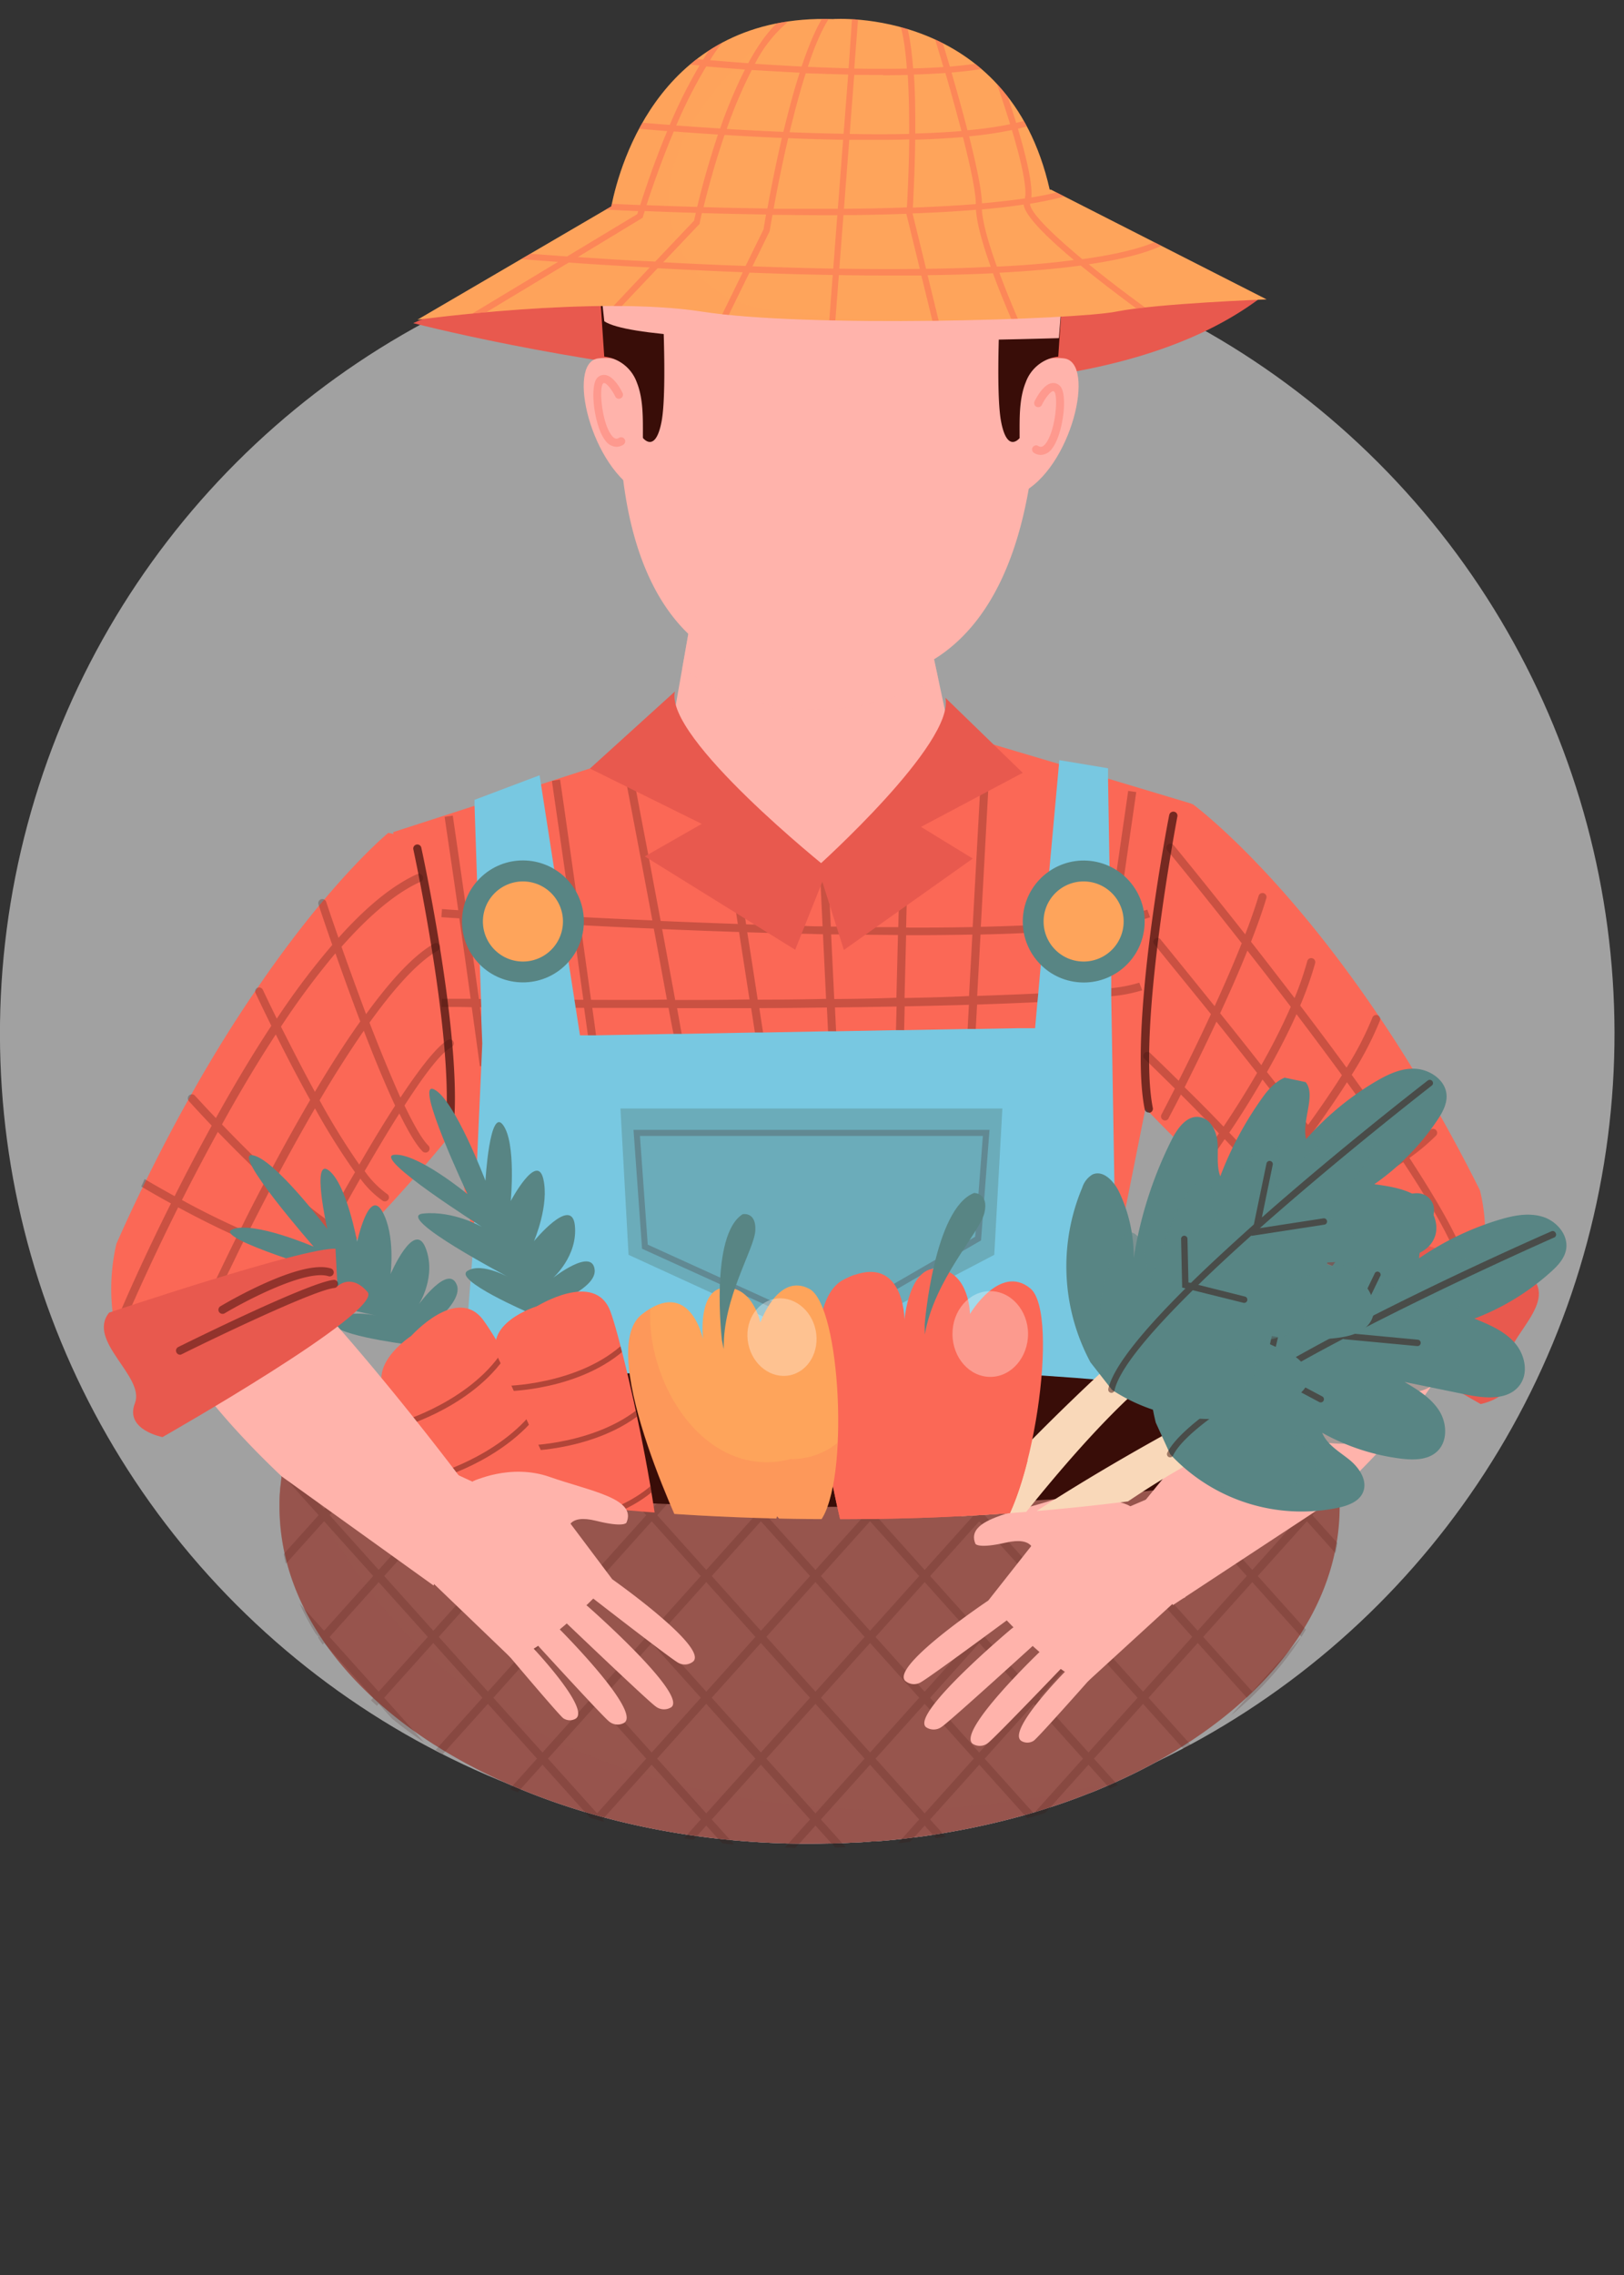 <svg xmlns="http://www.w3.org/2000/svg" xmlns:xlink="http://www.w3.org/1999/xlink" viewBox="0 0 330.69 462.99"><rect x="0" y="0" width="330.69" height="462.99" fill="#333333" stroke="none"/><defs><style>.cls-1{fill:none;}.cls-2{isolation:isolate;}.cls-3,.cls-31{fill:#fff;}.cls-3{opacity:0.54;}.cls-4{fill:#e8594e;}.cls-14,.cls-30,.cls-32,.cls-5{fill:#fb6856;}.cls-10,.cls-6,.cls-7{fill:#ffb3ab;}.cls-10,.cls-13,.cls-20,.cls-28,.cls-30,.cls-32,.cls-7{mix-blend-mode:multiply;}.cls-7{opacity:0.51;}.cls-15,.cls-29,.cls-8{fill:#390d08;}.cls-9{opacity:0.34;}.cls-11{clip-path:url(#clip-path);}.cls-12,.cls-13{fill:#fea45b;}.cls-13,.cls-24{opacity:0.17;}.cls-14,.cls-25{opacity:0.49;}.cls-15{opacity:0.25;}.cls-16{fill:#78c8e1;}.cls-17,.cls-21{fill:#588584;}.cls-17,.cls-20{opacity:0.42;}.cls-18{opacity:0.69;}.cls-19,.cls-20{fill:#97554d;}.cls-22{opacity:0.22;}.cls-23{clip-path:url(#clip-path-2);}.cls-26{clip-path:url(#clip-path-3);}.cls-27{fill:#f9d8b9;}.cls-28{opacity:0.53;}.cls-29{opacity:0.47;}.cls-31{opacity:0.33;}.cls-32{opacity:0.19;}.cls-33{clip-path:url(#clip-path-4);}.cls-34{opacity:0.38;}.cls-35{clip-path:url(#clip-path-5);}</style><clipPath id="clip-path"><path class="cls-1" d="M214,38.59h-.25C205.32,1.21,169.6,3.88,169.6,3.88,135,2.79,126.32,32.85,124.48,42L85,65.07s36.4-5,57.92-1.66,76.11,1.66,84.39,0,30.61-2.48,30.61-2.48Z"/></clipPath><clipPath id="clip-path-2"><path class="cls-1" d="M59.39,292.59a45.28,45.28,0,0,0-2.55,14.83c0,37.93,48.34,68.67,108,68.67s108-30.74,108-68.67a45,45,0,0,0-2.55-14.83Z"/></clipPath><clipPath id="clip-path-3"><path class="cls-1" d="M330.69,259.17c-.08-11.46-12.89-21.91-34.25-30.08,1.07-5,2.12-13.9-2.51-18.46s-15.36,5.06-21.21,11.18c-27.15-6.69-61.83-10.57-99.58-10.3-86.82.64-157,23-156.84,50S87,309.78,173.86,309.14a459.34,459.34,0,0,0,72.39-6c10,6.89,23,8.17,27.49,6.2,5.54-2.43,5.94-10.9,5.94-10.9a141.12,141.12,0,0,0,14.93,4.86c4.3,1,3.78-7.59,2.89-13.78C318.37,281.06,330.78,270.52,330.69,259.17Z"/></clipPath><clipPath id="clip-path-4"><path class="cls-1" d="M83.7,271.9s-10,6.5-4.24,12.61,36.16,44.51,44,43.08-19.74-51.87-25.09-59S83.7,271.9,83.7,271.9Z"/></clipPath><clipPath id="clip-path-5"><path class="cls-1" d="M109.25,265.88s-11.44,3.49-7.55,11,22.5,52.74,30.44,53.52-4.7-55.29-7.88-63.61S109.25,265.88,109.25,265.88Z"/></clipPath></defs><g class="cls-2"><g id="Layer_1" data-name="Layer 1"><circle class="cls-3" cx="164.38" cy="210.35" r="164.38" transform="translate(-100.6 177.84) rotate(-45)"/><path class="cls-4" d="M84.14,65.76s122.45,31.92,172.1-4.83L99,59.28Z"/><path class="cls-5" d="M301.55,256.86A10.9,10.9,0,0,1,298,262.3a10.1,10.1,0,0,1-1.61,1h0a12.77,12.77,0,0,1-5.27,1.27,21.17,21.17,0,0,1-4.24-.23c-.82-.12-1.7-.28-2.61-.48a43.94,43.94,0,0,1-12.56-5.46c-.66-.38-1.33-.79-2-1.22-.38-.23-.77-.49-1.16-.75-.91-.59-1.82-1.21-2.74-1.86l-.09-.06a195.14,195.14,0,0,1-20.94-17.48l-.29-.27c-3.74-3.55-7.29-7.1-10.49-10.41q-.39-.39-.75-.78l-.07.33-5.73,28.69L224,271.91,225.7,281l2.05,10.8,2.29,12,.49,2.57L235,329.84l5,26.07a110.33,110.33,0,0,1-11.53,6.16c-1.07.49-2.15,1-3.25,1.46a.42.42,0,0,0-.14.06c-1.16.49-2.31,1-3.5,1.42q-3.44,1.37-7.05,2.56l-.54.17c-3.59,1.19-7.3,2.22-11.13,3.13-1.31.32-2.64.61-4,.9s-2.68.55-4,.79-2.72.49-4.1.71h0c-1.09.17-2.19.35-3.32.49l-1.63.2c-1,.13-2,.25-3,.36l-1.48.15c-1,.1-2.06.18-3.1.27-.24,0-.48,0-.72,0-1.16.11-2.32.18-3.51.24h-.34c-1.33.07-2.67.13-4,.16-1.57,0-3.16.07-4.74.07-29.11,0-55.54-7.33-75-19.24.67-4.59,1.4-9.64,2.15-14.92.64-4.39,1.27-8.92,1.89-13.45,1.17-8.39,2.31-16.82,3.28-24.38,0-.34.09-.68.13-1s.1-.84.16-1.25v0c.42-3.29.79-6.39,1.11-9.22.46-4,.81-7.42,1-10.12.17-2,.26-3.68.26-4.77,0-3.51-1.39-12.69-3.44-24.29-1.19-6.83-2.62-14.49-4.12-22.35a334.49,334.49,0,0,1-23.86,26.29c-.52.49-1,1-1.54,1.48l-1.59,1.49c-1,.92-2,1.82-3,2.7l-.35.3L60.23,264l-1.17,1-.79.67c-6.73,5.51-13.3,9.68-18.9,11.07-.78.2-1.53.34-2.25.46-9.84,1.58-13.29-4.09-14.21-10.32a40.62,40.62,0,0,1,.79-13.76q2.65-6,5.35-11.5c.25-.5.49-1,.73-1.49q4.3-8.74,8.54-16.29c.22-.39.43-.78.65-1.15,4.49-8,8.86-14.94,13-21l.58-.84c4.56-6.66,8.78-12.15,12.44-16.58L66.07,183c7.9-9.35,13-13.51,13-13.51.36.06.7.15,1.06.22l-.09-.36,16.6-5.37,13.48-4.36,10.17-3.29,6.28-2,.14,0,8.12-2.62,1.48-.48,5.57-.16,48.44-1.33,3.2-.1,2.36-.05,6.29,1.89,13.48,4,10.06,3,16.94,5.08,0,.08a1.52,1.52,0,0,0,.21,0s30.2,22,58.46,78.52C301.32,242.06,303.59,250.33,301.55,256.86Z"/><path class="cls-6" d="M193.21,148.25l2.26-2.63-2.85-.15-3.4-15.87-48-6.62-4.52,25.64a5.57,5.57,0,0,0-2.73,2.23L165.92,180,186,156.65a36.61,36.61,0,0,0,8.18-3.88Z"/><path class="cls-7" d="M191.06,138.18l-1.84-8.58-48-6.62-2.29,13C154.34,146.91,174.45,146.68,191.06,138.18Z"/><path class="cls-6" d="M209.49,77s.65-4.93,7.21-4.06,1.48,22.49-8.91,27.5C207.79,100.4,204.7,88,209.49,77Z"/><path class="cls-6" d="M210.73,60.1a41.37,41.37,0,1,0-82.74,0s-.23,1.24-.53,3.4c-2.12,15.15-7.76,75.82,38.59,74.38C166.05,137.88,217.35,152.77,210.73,60.1Z"/><path class="cls-8" d="M207.62,89c0-3.76-.14-7.81,1.26-11.23a8,8,0,0,1,6.61-5.2l1-14.9H203.85s-1.27,21.51,0,28.13c1.2,6.27,3.53,3.63,3.78,3.34C207.63,89,207.62,89,207.62,89Z"/><path class="cls-6" d="M129,77s-.65-4.93-7.21-4.06-1.48,22.49,8.91,27.5C130.74,100.4,133.83,88,129,77Z"/><path class="cls-8" d="M130.91,89c0-3.76.13-7.81-1.26-11.23a8,8,0,0,0-6.61-5.2l-1-14.9h12.67s1.27,21.51,0,28.13c-1.2,6.27-3.54,3.63-3.78,3.34C130.9,89,130.91,89,130.91,89Z"/><g class="cls-9"><path class="cls-5" d="M125.52,90.93a2.94,2.94,0,0,1-2.28-1.31C121,86.76,120,78.55,121.62,76.89a1.85,1.85,0,0,1,1.69-.57c1.77.29,3.22,3.13,3.49,3.7a.83.83,0,0,1-1.49.72c-.61-1.27-1.67-2.69-2.27-2.79-.05,0-.12,0-.25.11-.83.89-.27,8,1.79,10.59.67.83,1.11.66,1.48.44a.83.83,0,0,1,1.13.29.82.82,0,0,1-.28,1.13A2.67,2.67,0,0,1,125.52,90.93Z"/></g><g class="cls-9"><path class="cls-5" d="M211.94,92.58a2.93,2.93,0,0,0,2.29-1.3c2.24-2.86,3.28-11.07,1.62-12.73a1.9,1.9,0,0,0-1.7-.58c-1.76.3-3.21,3.14-3.48,3.7a.83.83,0,0,0,.38,1.11.84.84,0,0,0,1.11-.39c.61-1.26,1.67-2.69,2.27-2.79,0,0,.11,0,.25.12.83.88.27,8-1.79,10.59-.67.82-1.11.66-1.48.44a.82.82,0,0,0-1.13.28.83.83,0,0,0,.28,1.14A2.74,2.74,0,0,0,211.94,92.58Z"/></g><path class="cls-10" d="M123.91,58.09l92.61-.47-.9,11.19s-83.44,2.67-92.57-3.43l-.85-7.76Z"/><g class="cls-11"><path class="cls-12" d="M214,38.59h-.25C205.32,1.21,169.6,3.88,169.6,3.88,135,2.79,126.32,32.85,124.48,42L85,65.07s36.4-5,57.92-1.66,76.11,1.66,84.39,0,30.61-2.48,30.61-2.48Z"/><path class="cls-13" d="M156.27,63c-15-2.3-23.46-15.9-18.69-30.53C141.27,21.07,150.43,13,158.74,4.67,133.11,9.4,126.11,33.9,124.48,42L85,65.07s36.4-5,57.92-1.66c11.35,1.75,31.91,2.11,50,1.82A237.57,237.57,0,0,1,156.27,63Z"/><path class="cls-14" d="M238.36,49.05,237.71,48c-3.57,2.16-9.66,3.69-17.32,4.74-6.31-5.24-10.71-9.63-10.64-11.28,6-1,10.58-2.25,12.94-4l-.75-1c-2.16,1.62-6.39,2.83-11.94,3.73.3-2.83-1.1-8.55-2.73-14a22.21,22.21,0,0,0,5.42-1.94l-.6-1.08A21.76,21.76,0,0,1,206.92,25c-1.68-5.45-3.48-10.37-3.88-11.45l-1.16.44c.94,2.54,2.44,6.85,3.81,11.29A77.66,77.66,0,0,1,197,26.51c-1.06-4.11-2.24-8.3-3.24-11.75,7.05-.59,12.79-1.75,15.65-3.79l-.72-1c-2.73,1.94-8.34,3-15.28,3.58-1.07-3.64-1.87-6.23-2-6.57l-1.19.36c0,.09.81,2.63,1.88,6.3-2,.14-4,.23-6.16.29-.44-5.76-1.32-10.53-3-12.17l-.88.88c1.41,1.4,2.2,5.8,2.6,11.32-3.47.07-7.08.05-10.71,0l.9-11.7-1.24-.09L172.8,13.9c-2.79-.07-5.58-.18-8.3-.3,2-6.12,4.38-11.06,6.84-12.54L170.7,0c-2.75,1.65-5.28,7-7.47,13.54-3.32-.17-6.53-.36-9.5-.56a27.33,27.33,0,0,1,6.56-8.39l-.76-1c-2.65,2-5.05,5.36-7.17,9.27-2.89-.21-5.52-.42-7.77-.61a29,29,0,0,1,6.93-7.92l-.72-1a31.45,31.45,0,0,0-7.62,8.81c-4.12-.36-6.72-.64-6.85-.65l-.13,1.23c.45,0,2.74.3,6.24.61a100.33,100.33,0,0,0-6.06,12.09c-5-.38-8.18-.68-8.33-.69L127.93,26c.55.05,3.47.33,7.93.68-2.63,6.29-4.55,12.07-5.49,15.05-5.41-.22-8.79-.41-9-.42l-.07,1.24c.63,0,3.8.21,8.65.42-.07.25-.14.46-.18.6l-14.29,8.62c-7.43-.53-12.07-.93-12.29-.95l-.11,1.24c.1,0,4.06.35,10.54.82L94.45,64.85l.64,1.06,20.72-12.48c4.59.32,10.21.69,16.49,1L124.23,63l.9.85,8.79-9.27c5.4.3,11.25.58,17.33.82L146.07,66l1.11.55,5.43-11.07c3.2.12,6.47.23,9.76.32,2.46.07,4.85.11,7.2.16l-.83,10.75,1.24.1.83-10.83c3.67.06,7.21.09,10.6.09,2.12,0,4.18,0,6.2,0l2.66,10.88,1.21-.3L188.88,56c4.74-.06,9.19-.19,13.31-.39,2.13,5.8,4.48,11,4.67,11.4l1.13-.51c-.05-.1-2.36-5.22-4.5-11q9.42-.49,16.56-1.46l1.27,1c6.75,5.45,13.8,10.43,13.87,10.48l.72-1c-5-3.52-9.95-7.27-14.21-10.74Q233.3,52.1,238.36,49.05ZM206.05,26.46c1.77,5.9,3.17,11.76,2.64,13.92-2.67.39-5.6.72-8.74,1-.06-2.74-1.19-8-2.61-13.64A78.76,78.76,0,0,0,206.05,26.46Zm-34.2,16,1.08-14,5,0c2.44,0,4.85,0,7.21-.09-.06,5.3-.27,10.31-.47,13.83C180.46,42.38,176.15,42.46,171.85,42.49ZM160.5,28.12c3.65.15,7.42.26,11.18.33L170.6,42.5c-4.42,0-8.82,0-13.07,0C158.17,38.92,159.19,33.7,160.5,28.12Zm-4.24,14.31c-4.58-.06-9-.16-13-.28.81-3.32,2.27-8.82,4.28-14.69,3.62.22,7.57.44,11.67.61C157.91,33.7,156.89,38.93,156.26,42.43Zm30.1-14c3.41-.1,6.68-.28,9.72-.54,1.45,5.7,2.6,11,2.63,13.64-4,.32-8.35.55-12.82.72C186,39.76,186.29,34.43,186.36,28.38Zm6.16-13.53c1,3.44,2.18,7.65,3.25,11.77-2.94.24-6.1.4-9.39.5,0-3.95,0-8.13-.29-12C188.31,15.1,190.46,15,192.52,14.85Zm-12.68.41q2.53,0,5-.06c.23,3.74.3,7.89.28,12-3.92.09-8,.1-12.1,0l.92-12C175.92,15.24,177.89,15.26,179.84,15.26Zm-7.13-.09-.93,12c-3.69-.06-7.39-.17-11-.31,1-4.05,2.07-8.21,3.29-12C166.91,15,169.8,15.09,172.71,15.17Zm-9.89-.38c-1.23,3.83-2.34,8-3.3,12-4.05-.17-8-.38-11.54-.59a93.68,93.68,0,0,1,5.1-12C156.11,14.41,159.4,14.62,162.82,14.79Zm-19-1.32c2.26.2,4.93.41,7.87.63a97.26,97.26,0,0,0-5.05,12c-3.32-.21-6.34-.42-8.94-.61A96.65,96.65,0,0,1,143.84,13.47ZM137.2,26.75c2.61.2,5.67.42,9,.63-2,5.95-3.46,11.47-4.24,14.73-3.86-.11-7.35-.24-10.32-.36C132.66,38.66,134.6,32.92,137.2,26.75ZM117.67,52.31l13.2-8,.06-.24.35-1.12c3,.12,6.5.25,10.41.37-.17.75-.29,1.29-.35,1.57l-7.91,8.34C127.52,53,122.17,52.61,117.67,52.31Zm17.38,1.06,7.31-7.71.12-.12,0-.18s.16-.76.44-2c4,.12,8.46.22,13.07.29-.27,1.54-.44,2.61-.5,3l-3.67,7.47C146,53.92,140.31,53.65,135.05,53.37Zm18.17.83,3.46-7.06.06-.18c0-.07.21-1.28.56-3.24,3.13,0,6.34.07,9.59.07l3.61,0-.83,10.88C164.11,54.56,158.58,54.4,153.22,54.2Zm17.69.47.84-10.9c4.3,0,8.62-.12,12.82-.26v.07l2.73,11.14C181.92,54.78,176.41,54.76,170.91,54.67Zm17.66,0-2.75-11.24h0c4.49-.16,8.85-.4,12.92-.74.18,3,1.48,7.36,3,11.6C197.5,54.52,193.09,54.65,188.57,54.71ZM203,54.26c-1.55-4.3-2.9-8.77-3.07-11.64,3-.27,5.89-.59,8.51-1,.16,1.34,1.82,4.25,10.24,11.3C214,53.55,208.68,54,203,54.26Z"/></g><path class="cls-15" d="M226.32,196.43l.52-3.59s0,0,0,0l.66-4.59c.43-.07.87-.14,1.28-.23a36.89,36.89,0,0,0,4.28-1c.39-.11.78-.23,1.12-.36l-.56-1.55c-.23.08-.48.17-.74.24a35.09,35.09,0,0,1-4.17,1l-1,.17.33-2.33s0,0,0,0l.86-5.89,2.47-17.11-1.64-.24-2.34,16.2-.72,4.95-.58,4-.1.74c-3.74.56-8.29,1-13.4,1.28h-.1c-1.37.09-2.8.16-4.25.22-2.72.11-5.58.2-8.52.27l1.5-27.56v0l.36-6.51-1.64-.1-.42,7.52-1.46,26.7c-4.34.09-8.89.12-13.55.1l.11-4.47.42-16.54-1.66,0L183,185.42h0l-.09,3.26-4.46,0h0c-2.67,0-5.37-.06-8.09-.12h-1.18l-.22-4.4-.34-7.2-.06-1-1,.06-.64,0,.1,2v0l0,.76v0l.09,1.59h0l.39,8.14c-1.2,0-2.41,0-3.61-.09-3.45-.07-6.88-.17-10.3-.28h0c-.56,0-1.09,0-1.66-.05-.06-.37-.11-.73-.17-1.09-1.8-11.55-3-19.16-3.06-19.44l-1.63.26c0,.27,1.15,7.27,2.83,18,.11.72.23,1.46.34,2.21-5.36-.19-10.65-.39-15.71-.61-.85-4.56-1.65-8.8-2.36-12.63-.07-.3-.11-.59-.17-.89-1-5.17-1.82-9.53-2.45-12.86-.84-4.37-1.33-6.93-1.37-7.11l-1.48.28-.14,0v0c0,.21.45,2.31,1.13,5.86,1.11,5.77,2.94,15.43,5.15,27.23-4.91-.2-9.6-.43-13.94-.65l-.87,0c-.26-1.83-.5-3.61-.75-5.31-1.9-13.54-3.17-22.34-3.23-22.68l-1.65.25c0,.3,1.14,7.88,2.83,19.77.36,2.46.74,5.1,1.13,7.88l-1.76-.08a1.37,1.37,0,0,0-.29,0c-6.25-.33-11.62-.65-15.7-.89l-1.26-.08L95,185.36c-.09-.61-.18-1.18-.26-1.76v0c-1.52-10.65-2.5-17.33-2.54-17.62l-1.65.25c0,.29,1.13,7.57,2.76,19L90,185l-.12,1.65,3.65.24c.7,4.84,1.48,10.36,2.31,16.37l-4.73,0-1.16,0v1.65H91.3c1.08,0,2.7,0,4.76.06.52,3.82,1.09,7.84,1.65,12l.3,0,1.4.22q-.69-5.16-1.37-10l-.3-2.24H98c4.79.06,11.43.12,19.22.15h1.72c.25,1.82.51,3.65.77,5.53.36,2.53.7,5.09,1.06,7.72h1.66c-.36-2.63-.7-5.21-1.07-7.74-.24-1.86-.5-3.69-.75-5.5,4.85,0,10.08,0,15.52,0,.32,1.7.63,3.44,1,5.18q.67,3.75,1.37,7.61l1.68,0c-.46-2.56-.93-5.1-1.39-7.6-.3-1.73-.62-3.45-.92-5.14,4.89,0,10,0,15.08,0,.25,1.6.5,3.23.76,4.89q.57,3.73,1.17,7.64h1.68c-.41-2.6-.8-5.17-1.19-7.66-.26-1.66-.5-3.28-.75-4.88,4.58,0,9.18-.06,13.76-.12l.23,4.75.37,7.89h1.66l-.39-7.92-.23-4.73c4.25-.05,8.45-.12,12.55-.19l-.12,4.69-.2,8.14h1.64l.22-8.17.11-4.69c4.52-.09,8.91-.2,13.08-.32l-.26,4.77-.46,8.35h1.66l.46-8.38.26-4.79c4.4-.15,8.53-.31,12.31-.49,4.81-.25,9-.54,12.5-.89l-2.18,15c.56,0,1.11.06,1.67.07l2.21-15.28,1-.12a29.88,29.88,0,0,0,6.12-1.2l-.6-1.54a29.56,29.56,0,0,1-5.55,1.1l-.77.08.35-2.42Zm-109.39,7c-7.72,0-14.3-.07-19-.13h-.4c-.44-3-.84-6-1.24-8.73h0c-.37-2.66-.73-5.17-1.06-7.54l2.17.13,1,.08c4.2.26,9.73.57,16.2.92h.07l2,.1q.36,2.6.75,5.34.64,4.72,1.37,9.86C118.09,203.46,117.51,203.46,116.93,203.44Zm3.42,0c-.63-4.56-1.24-8.9-1.81-13v0c-.09-.72-.19-1.43-.29-2.13.2,0,.4,0,.62,0,4.44.24,9.23.47,14.26.67.85,4.55,1.74,9.4,2.67,14.45C130.37,203.5,125.17,203.49,120.35,203.47Zm17.13,0c-.92-5-1.81-9.84-2.65-14.36,5,.22,10.3.42,15.66.59.65,4.19,1.37,8.81,2.13,13.73C147.47,203.49,142.39,203.5,137.48,203.5Zm16.8-.06c-.75-4.89-1.45-9.48-2.12-13.65l4.3.13c2.24.06,4.49.13,6.74.17,1.46,0,2.92.08,4.38.1l.63,13.15C163.58,203.39,158.92,203.43,154.28,203.44Zm15.59-.13-.63-13.09c.54,0,1.09,0,1.64,0,1.73,0,3.47.06,5.18.07l6.79.06-.32,12.76C178.39,203.21,174.16,203.27,169.87,203.31Zm14.32-.21.32-12.72c.52,0,1.05,0,1.55,0,4.1,0,8.1-.05,11.94-.12l-.68,12.5C193.14,202.91,188.73,203,184.19,203.1Zm39.75-1.75c-3.44.35-7.7.65-12.59.9-3.78.18-7.94.34-12.37.49l.68-12.49q4.59-.1,8.82-.3l4-.2.32,0c4.9-.29,9.28-.69,13-1.23l-.85,6-.72,4.95Z"/><path class="cls-16" d="M242.25,354.45,240,355.91a110.33,110.33,0,0,1-11.53,6.16c-1.07.49-2.15,1-3.25,1.46a.42.42,0,0,0-.14.06c-1.16.49-2.31,1-3.5,1.42q-3.44,1.37-7.05,2.56l-.54.17c-3.59,1.19-7.3,2.22-11.13,3.13-1.31.32-2.64.61-4,.9s-2.68.55-4,.79-2.72.49-4.1.71h0c-1.09.17-2.19.35-3.32.49l-1.63.2c-1,.13-2,.25-3,.36l-1.48.15c-1,.1-2.06.18-3.1.27-.24,0-.48,0-.72,0-1.16.11-2.32.18-3.51.24h-.34c-1.33.07-2.67.13-4,.16-1.57,0-3.16.07-4.74.07-29.11,0-55.54-7.33-75-19.24l-1.43-.89,1.26-16,1.14-14.45L91.72,313h0l.82-10.32.22-2.77v0l0-.47.6-7.68.75-9.5,2.21-28,.07-1.64L98,217l.2-4.65L98,207.21,98,205l-.06-1.66-.23-7-.3-9.11-.06-1.66-.2-6.12-.52-15.44,0-1.24,13.24-5,.29,1.84,2.68,17.24,1.17,7.4s0,0,0,0l.35,2.24.26,1.69,0,.26,1.16,7.37v0l1.19,7.63.26,1.68.87,5.57,1.62,0,1.65,0,15.72-.29,1.66,0,14.92-.28,1.66,0,13.24-.25,1.64,0,12.2-.23,1.66,0,12.93-.24,1.66,0,8.8-.16h3.31l.46-5.12.16-1.66.53-5.95.61-6.55.1-1.14v0l0-.52.28-3v0l.71-7.7,2-21.91.08-1,9.93,1.65,0,2.33.3,17.9.09,5.11.07,4.63.13,7.38.06,3,0,2.12,0,2.53,0,1.64.86,51,.15.92,4,26.91,1.51,10.23,1.72,11.53,0,.2.16,1L237.73,324v0l.44,2.94Z"/><polygon class="cls-17" points="126.34 225.58 204.11 225.58 202.46 255.36 167.71 273.56 127.99 255.36 126.34 225.58"/><path class="cls-4" d="M137.43,140.72l-17.3,15.68,22.76,11.26-11.59,6.62,30.62,19,6.61-16.55S135.28,150.18,137.43,140.72Z"/><path class="cls-4" d="M192.51,142l15.74,15.27-20.71,11,10.54,6.45-26.24,18.6-5.38-17S194.46,151.23,192.51,142Z"/><g class="cls-18"><path class="cls-8" d="M91.59,229.71h-.08a.82.82,0,0,1-.74-.9c1.62-17.87-6.53-55.63-6.61-56a.83.83,0,0,1,1.62-.35c.34,1.56,8.28,38.39,6.63,56.51A.82.82,0,0,1,91.59,229.71Z"/></g><g class="cls-18"><path class="cls-8" d="M233.9,226.4a.82.82,0,0,1-.81-.66c-3.31-16.52,4.62-58.13,5-59.89a.84.84,0,0,1,1-.66.82.82,0,0,1,.65,1c-.08.43-8.2,43.06-5,59.26a.83.83,0,0,1-.65,1Z"/></g><path class="cls-15" d="M92.3,211.91a1.12,1.12,0,0,0-.26-.27h0a.83.83,0,0,0-.86,0,7.34,7.34,0,0,0-.77.54c-2.28,1.81-5.44,6-8.87,11.18-2-4.48-4.23-9.88-6.3-15.25,4.51-6.27,8.94-11.38,12.85-14a12.47,12.47,0,0,1,1.11-.69.77.77,0,0,0,.39-.55v0h0a.75.75,0,0,0-.09-.54.82.82,0,0,0-1.12-.31c-.19.11-.39.23-.58.36-4.07,2.52-8.63,7.62-13.26,14-1.87-5-3.6-9.77-5-13.71,5.31-6,10.71-10.76,15.93-13.16l.21-.1a.82.82,0,0,0,.4-1.1.79.79,0,0,0-.92-.46h0l-.14,0c-5,2.25-10.38,6.6-16.09,13-1.52-4.33-2.47-7.21-2.5-7.31a.78.78,0,0,0-.35-.44.79.79,0,0,0-.7-.1.83.83,0,0,0-.52,1.06,3.39,3.39,0,0,0,.11.37c.36,1.05,1.33,4,2.69,7.87a151.54,151.54,0,0,0-11.3,15c-1.71-3.48-2.79-5.78-2.83-5.86a.81.81,0,0,0-1-.44l-.1,0a.86.86,0,0,0-.48.81A1.4,1.4,0,0,0,52,202c.17.39,1.4,3,3.25,6.75q-5.37,8.15-11,18.26l-.29.52c-2.56-2.68-4.22-4.52-4.27-4.57a.85.85,0,0,0-1.17-.06.78.78,0,0,0-.19.95,1,1,0,0,0,.13.22c.24.27,2,2.22,4.65,5-2.75,5-5.29,9.84-7.55,14.35-2.71-1.49-4.79-2.7-5.77-3.27l-.35-.21c-.22.52-.43,1-.68,1.53l.3.17c1.06.62,3.09,1.81,5.75,3.26-5.52,11-9.21,19.52-10,21.36-.1.23-.16.36-.16.38a.82.82,0,0,0,.43,1.08,1,1,0,0,0,.33.06.86.86,0,0,0,.77-.51c0-.05.27-.65.72-1.69,1.41-3.18,4.75-10.62,9.38-19.88,3.48,1.87,7.72,4.05,11.95,5.93-1.66,3.35-3.06,6.25-4.13,8.5-1.34,2.81-2.16,4.63-2.35,5a.82.82,0,0,0,.4,1.09.77.77,0,0,0,.35.08.82.82,0,0,0,.75-.48c.06-.13,1.16-2.53,3-6.38,1-2,2.15-4.46,3.5-7.17a59.23,59.23,0,0,0,9.91,3.39h0a18.73,18.73,0,0,0,2.82.46c-.43.82-.85,1.6-1.23,2.31l-1.07,2a.21.21,0,0,1,0,.07c-.88,1.69-1.47,2.83-1.66,3.21a.19.19,0,0,1,0,.08.81.81,0,0,0,.36,1.11.56.56,0,0,0,.23.06.24.24,0,0,0,.14,0,.81.81,0,0,0,.74-.45s.11-.21.29-.56.37-.72.66-1.26l.48-.95c.32-.57.66-1.22,1-1.95l1-1.86,1.91-3.56,2-3.7a20.79,20.79,0,0,0,4.16,2.1,1.14,1.14,0,0,0,.26,0,.82.82,0,0,0,.26-1.6,18.51,18.51,0,0,1-3.88-2c1.63-2.94,3.4-6.13,5.24-9.33a19.55,19.55,0,0,0,4.57,4.53.76.76,0,0,0,.44.11.82.82,0,0,0,.41-1.53,19.37,19.37,0,0,1-4.54-4.64c2.34-4,4.75-8.08,7.07-11.72,1.76,3.59,3.39,6.38,4.73,7.72a.86.86,0,0,0,1.19,0,.85.85,0,0,0,0-1.17c-1.36-1.34-3-4.31-4.88-8.17,3.14-4.86,6-8.85,8.22-10.89A8.76,8.76,0,0,1,92,213.06a.68.68,0,0,0,.13-.12A.81.81,0,0,0,92.3,211.91ZM68.3,194c1.41,4,3.17,8.9,5.06,13.87-3.12,4.37-6.23,9.27-9.24,14.32-2.61-4.77-5-9.51-6.91-13.27A159.3,159.3,0,0,1,68.3,194ZM56.16,210.51c1.92,3.86,4.36,8.61,7,13.33-2.88,4.92-5.65,9.93-8.18,14.69-3.62-3.41-7.09-6.9-9.78-9.71C48.57,222.72,52.26,216.46,56.16,210.51ZM49,250.13c-4.21-1.87-8.46-4-11.95-5.93,2.19-4.34,4.65-9,7.3-13.85,2.75,2.84,6.21,6.32,9.82,9.69C52.26,243.64,50.51,247,49,250.13Zm14.4,4.4c-3.16,0-7.9-1.61-12.86-3.73,1.48-2.93,3.14-6.18,4.93-9.56a100,100,0,0,0,10.47,8.59Zm3.35-6.14a101,101,0,0,1-10.48-8.68c2.43-4.57,5.1-9.41,7.87-14.16a135.75,135.75,0,0,0,8.15,13C70.32,241.91,68.43,245.27,66.72,248.39ZM73.16,237a142.17,142.17,0,0,1-8.08-13.09c2.93-5,6-9.8,9-14.15,2.08,5.41,4.3,10.79,6.38,15.24C78.07,228.69,75.57,232.81,73.16,237Z"/><path class="cls-15" d="M298.23,255.8c-1.82-5-6-12.12-11.23-20.16a42.35,42.35,0,0,0,5.4-4.52.82.82,0,0,0,0-1.16.83.83,0,0,0-1.17,0,42.64,42.64,0,0,1-5.15,4.3c-3.3-5-7-10.24-10.84-15.53A67.79,67.79,0,0,0,281,207.67a.84.84,0,0,0-.48-1.07.82.82,0,0,0-1.06.48,64.11,64.11,0,0,1-5.27,10.19c-3.12-4.27-6.31-8.53-9.44-12.64A70.84,70.84,0,0,0,267.8,196a.83.83,0,0,0-.6-1,.82.82,0,0,0-1,.58,66.49,66.49,0,0,1-2.59,7.52c-3.08-4-6.08-7.9-8.87-11.45,1.23-3.14,2.31-6.16,3.12-8.86a.82.82,0,0,0-1.57-.48c-.72,2.4-1.66,5.06-2.73,7.84-7.88-10-13.83-17.25-14.58-18.17a1,1,0,0,0-.28-.22.83.83,0,0,0-.89.12.8.8,0,0,0-.11,1.15q0,.08.63.78c1.84,2.24,7.44,9.12,14.52,18.14-1.67,4.19-3.59,8.59-5.52,12.81-6-7.44-10.34-12.78-10.93-13.48a.82.82,0,1,0-1.27,1c.14.17.29.36.45.54,3.23,4,7,8.59,11,13.56-2.38,5.15-4.73,9.93-6.57,13.56-3.21-3.17-5.45-5.31-5.8-5.64a.6.6,0,0,0-.23-.16.83.83,0,0,0-.91,1.36l.91.86c1,1,2.9,2.82,5.25,5.16-1.63,3.2-2.68,5.21-2.72,5.28a.83.83,0,0,0,.34,1.12.9.9,0,0,0,.39.1.79.79,0,0,0,.72-.44c0-.07,1-1.89,2.5-4.84,2.31,2.3,5,5,7.75,7.91-2.15,3.16-3.61,5.11-3.65,5.17a.89.89,0,0,0-.06.94,1.19,1.19,0,0,0,.22.23l.07,0a.92.92,0,0,0,.42.12.81.81,0,0,0,.66-.34s1.45-1.92,3.51-4.95c2.71,2.85,5.47,5.82,8.08,8.76-1.82,2.27-3,3.68-3,3.74a.83.83,0,0,0,.12,1.17.76.76,0,0,0,.52.19.8.8,0,0,0,.63-.3c.19-.22,1.26-1.5,2.87-3.53,1.26,1.45,2.47,2.86,3.6,4.25a2.64,2.64,0,0,0-.38.13.82.82,0,0,0-.52,1,.84.84,0,0,0,.78.56.92.92,0,0,0,.28,0c.08,0,.43-.16.95-.35,1,1.23,1.89,2.41,2.7,3.54v0c.92,1.27,1.72,2.42,2.36,3.51a22.69,22.69,0,0,1,1.22,2.26c.05.12.1.23.16.35a11.55,11.55,0,0,1,.41,1.21.8.8,0,0,0,.8.62.64.64,0,0,0,.2,0,.82.82,0,0,0,.59-.58.79.79,0,0,0,0-.43c0-.1,0-.19-.08-.29h0a13,13,0,0,0-.88-2.14,29.77,29.77,0,0,0-1.56-2.68c-.31-.49-.64-1-1-1.5-.62-.93-1.33-1.89-2.09-2.9-.39-.51-.78-1-1.2-1.55,2.28-.85,5.86-2.28,9.83-4.18,2.05,2.8,3.92,5.41,5.51,7.72s3,4.44,4,6.12a23.7,23.7,0,0,1,1.2,2.22,8.44,8.44,0,0,1,.65,1.67.82.82,0,0,0,.81.67l.15,0a.81.81,0,0,0,.65-1,2.39,2.39,0,0,0-.14-.52,15.76,15.76,0,0,0-.95-2.15c-.88-1.66-2.21-3.81-3.9-6.32-1.8-2.68-4-5.79-6.45-9.15a84.94,84.94,0,0,0,9.44-5.45c4.86,7.37,8.72,13.92,10.63,18.64a14.61,14.61,0,0,1,1.32,5.11.83.83,0,1,0,1.66,0A13.84,13.84,0,0,0,298.23,255.8ZM264,206.39c3.07,4.05,6.2,8.24,9.25,12.41-2.14,3.39-4.54,6.85-6.89,10.12-2.77-3.61-5.6-7.23-8.37-10.76C260.1,214.44,262.2,210.43,264,206.39Zm-10-12.93c2.79,3.56,5.78,7.41,8.84,11.43a130.39,130.39,0,0,1-6,11.87c-2.94-3.75-5.8-7.33-8.39-10.56C250.4,202,252.32,197.66,254,193.46Zm-4.86,35.8c-2.86-3-5.59-5.73-7.92-8,1.77-3.54,4.09-8.23,6.48-13.35,2.71,3.38,5.49,6.9,8.28,10.43C253.56,222.51,251.14,226.29,249.15,229.26Zm9.32,10.08c-2.64-3-5.44-6-8.15-8.85,2-2.92,4.34-6.64,6.77-10.8,2.8,3.57,5.58,7.13,8.25,10.61C262.8,233.75,260.39,236.9,258.47,239.34Zm5.31,6.25c-1.31-1.62-2.72-3.29-4.2-5,1.89-2.39,4.29-5.5,6.82-8.93,2.58,3.36,5.05,6.64,7.3,9.68C269.58,243.33,265.93,244.78,263.78,245.59Zm11.42-4.94c-2.43-3.29-5.07-6.8-7.79-10.35,2.33-3.22,4.71-6.65,6.88-10.06,3.71,5.11,7.26,10.18,10.45,14.94A86.1,86.1,0,0,1,275.2,240.65Z"/><path class="cls-19" d="M272.79,306.59c0,18.62-11.63,35.49-30.54,47.86L240,355.91a110.33,110.33,0,0,1-11.53,6.16c-1.07.49-2.15,1-3.25,1.46a.42.42,0,0,0-.14.06c-1.16.49-2.31,1-3.5,1.42q-3.44,1.37-7.05,2.56l-.54.17c-3.59,1.19-7.3,2.22-11.13,3.13-1.31.32-2.64.61-4,.9s-2.68.55-4,.79-2.72.49-4.1.71h0c-1.09.17-2.19.35-3.32.49l-1.63.2c-1,.13-2,.25-3,.36l-1.48.15c-1,.1-2.06.18-3.1.27-.24,0-.48,0-.72,0-1.16.11-2.32.18-3.51.24h-.34c-1.33.07-2.67.13-4,.16-1.57,0-3.16.07-4.74.07-29.11,0-55.54-7.33-75-19.24l-1.43-.89c-19.49-12.44-31.57-29.59-31.57-48.54,0-1,0-2.08.11-3.1,0-.43.07-.85.12-1.27s.1-1,.17-1.44a1.72,1.72,0,0,1,0-.39h0c.11-.84.26-1.66.42-2.47s.42-1.89.66-2.83c.29-1.11.64-2.22,1-3.32H270.23c.31.88.58,1.76.83,2.65a42.63,42.63,0,0,1,1.6,9C272.75,304.5,272.79,305.54,272.79,306.59Z"/><path class="cls-20" d="M228.44,362.07c-1.07.49-2.15,1-3.25,1.46a.42.42,0,0,0-.14.06c-1.16.49-2.31,1-3.5,1.42q-3.44,1.37-7.05,2.56l-.54.17c-3.59,1.17-7.31,2.21-11.13,3.13-1.31.32-2.64.61-4,.9s-2.68.55-4,.79-2.72.49-4.1.71h0c-1.09.17-2.19.35-3.32.49l-1.63.2c-1,.13-2,.25-3,.36l-1.48.15c-1,.1-2.06.18-3.1.27-.24,0-.48,0-.72,0-1.16.11-2.32.18-3.51.24h-.34c-1.33.07-2.67.13-4,.16-1.57,0-3.16.07-4.74.07-29.11,0-55.54-7.33-75-19.24l-1.43-.89c-19.49-12.44-31.57-29.59-31.57-48.54,0-1,0-2.08.11-3.1,0-.43.07-.85.12-1.27s.1-1,.17-1.44a2.63,2.63,0,0,1,.06-.39c.11-.84.26-1.66.42-2.47s.42-1.89.66-2.83c1.52,3.22,3.1,6.41,4.78,9.54,6.9,12.89,15.33,24.87,26.51,34.51l.3.27c.67.58,1.35,1.13,2,1.69,18.58,15,41.77,22.56,65.3,25.7A182.77,182.77,0,0,0,228.44,362.07Z"/><circle class="cls-21" cx="106.48" cy="187.52" r="12.41" transform="translate(-97.97 118.94) rotate(-41.87)"/><path class="cls-12" d="M105.83,179.4a8.15,8.15,0,1,1-7.47,8.77A8.15,8.15,0,0,1,105.83,179.4Z"/><circle class="cls-21" cx="220.66" cy="187.52" r="12.41" transform="translate(0.32 375.41) rotate(-80.81)"/><path class="cls-12" d="M220,179.4a8.15,8.15,0,1,1-7.47,8.77A8.14,8.14,0,0,1,220,179.4Z"/><g class="cls-22"><path class="cls-8" d="M129,229.93l1.74,24.19,36.73,16.69.29.15,32-18.53,1.73-22.5Zm69.57,21.75-30.87,17.88L131.9,253.29l-1.59-22.12h69.83Z"/></g><g class="cls-23"><g class="cls-24"><path class="cls-8" d="M24.19,330.13h0a.82.82,0,0,1-.06-1.17L159,178.74a.83.83,0,0,1,1.17-.07h0a.83.83,0,0,1,.06,1.17L25.36,330.07A.83.83,0,0,1,24.19,330.13Z"/><path class="cls-8" d="M36.5,341.19h0a.83.83,0,0,1-.06-1.17L171.3,189.79a.81.81,0,0,1,1.16-.06h0a.82.82,0,0,1,.07,1.16L37.67,341.12A.83.83,0,0,1,36.5,341.19Z"/><path class="cls-8" d="M48.82,352.24h0a.83.83,0,0,1-.07-1.17L183.61,200.84a.83.83,0,0,1,1.17-.06h0a.82.82,0,0,1,.06,1.17L50,352.18A.83.83,0,0,1,48.82,352.24Z"/><path class="cls-8" d="M61.13,363.29h0a.81.81,0,0,1-.06-1.16L195.92,211.9a.83.83,0,0,1,1.17-.07h0a.83.83,0,0,1,.07,1.17L62.3,363.23A.82.82,0,0,1,61.13,363.29Z"/><path class="cls-8" d="M73.44,374.35h0a.84.84,0,0,1-.06-1.17L208.24,223a.82.82,0,0,1,1.17-.06h0a.84.84,0,0,1,.06,1.17L74.61,374.28A.83.83,0,0,1,73.44,374.35Z"/><path class="cls-8" d="M85.76,385.4h0a.82.82,0,0,1-.06-1.17L220.55,234a.84.84,0,0,1,1.17-.06h0a.82.82,0,0,1,.06,1.17L86.93,385.34A.83.83,0,0,1,85.76,385.4Z"/><path class="cls-8" d="M98.07,396.46h0a.83.83,0,0,1-.06-1.17L232.87,245.06A.82.82,0,0,1,234,245h0a.83.83,0,0,1,.07,1.17L99.24,396.39A.83.83,0,0,1,98.07,396.46Z"/><path class="cls-8" d="M110.39,407.51h0a.83.83,0,0,1-.07-1.17L245.18,256.11a.82.82,0,0,1,1.17-.06h0a.83.83,0,0,1,.06,1.17L111.55,407.45A.83.83,0,0,1,110.39,407.51Z"/><path class="cls-8" d="M122.7,418.56h0a.82.82,0,0,1-.06-1.17L257.49,267.17a.83.83,0,0,1,1.17-.07h0a.83.83,0,0,1,.06,1.17L123.87,418.5A.83.83,0,0,1,122.7,418.56Z"/><path class="cls-8" d="M135,429.62h0a.84.84,0,0,1-.06-1.17L269.81,278.22a.82.82,0,0,1,1.17-.06h0a.83.83,0,0,1,.06,1.16L136.18,429.55A.83.83,0,0,1,135,429.62Z"/><path class="cls-8" d="M147.33,440.67h0a.83.83,0,0,1-.07-1.17L282.12,289.27a.83.83,0,0,1,1.17-.06h0a.82.82,0,0,1,.06,1.17L148.5,440.61A.83.83,0,0,1,147.33,440.67Z"/><path class="cls-8" d="M159.64,451.72h0a.81.81,0,0,1-.06-1.16L294.43,300.33a.83.83,0,0,1,1.17-.07h0a.83.83,0,0,1,.07,1.17L160.81,451.66A.82.82,0,0,1,159.64,451.72Z"/><path class="cls-8" d="M172,462.78h0a.83.83,0,0,1-.07-1.17L306.75,311.38a.82.82,0,0,1,1.17-.06h0a.83.83,0,0,1,.06,1.17L173.12,462.71A.82.82,0,0,1,172,462.78Z"/><path class="cls-8" d="M307.92,330.13h0A.83.83,0,0,0,308,329L173.12,178.74a.82.82,0,0,0-1.16-.07h0a.83.83,0,0,0-.07,1.17L306.75,330.07A.82.82,0,0,0,307.92,330.13Z"/><path class="cls-8" d="M295.6,341.19h0a.83.83,0,0,0,.07-1.17L160.81,189.79a.82.82,0,0,0-1.17-.06h0a.81.81,0,0,0-.06,1.16L294.43,341.12A.83.83,0,0,0,295.6,341.19Z"/><path class="cls-8" d="M283.29,352.24h0a.82.82,0,0,0,.06-1.17L148.5,200.84a.83.83,0,0,0-1.17-.06h0a.83.83,0,0,0-.07,1.17L282.12,352.18A.83.83,0,0,0,283.29,352.24Z"/><path class="cls-8" d="M271,363.29h0a.83.83,0,0,0,.06-1.16L136.18,211.9a.83.83,0,0,0-1.17-.07h0A.84.84,0,0,0,135,213L269.81,363.23A.82.82,0,0,0,271,363.29Z"/><path class="cls-8" d="M258.66,374.35h0a.83.83,0,0,0,.06-1.17L123.87,223a.83.83,0,0,0-1.17-.06h0a.82.82,0,0,0-.06,1.17L257.49,374.28A.83.83,0,0,0,258.66,374.35Z"/><path class="cls-8" d="M246.35,385.4h0a.83.83,0,0,0,.06-1.17L111.55,234a.83.83,0,0,0-1.16-.06h0a.83.83,0,0,0-.07,1.17L245.18,385.34A.82.82,0,0,0,246.35,385.4Z"/><path class="cls-8" d="M234,396.46h0a.83.83,0,0,0,.07-1.17L99.24,245.06a.83.83,0,0,0-1.17-.07h0a.83.83,0,0,0-.06,1.17L232.87,396.39A.82.82,0,0,0,234,396.46Z"/><path class="cls-8" d="M221.72,407.51h0a.83.83,0,0,0,.06-1.17L86.93,256.11a.83.83,0,0,0-1.17-.06h0a.82.82,0,0,0-.06,1.17L220.55,407.45A.84.84,0,0,0,221.72,407.51Z"/><path class="cls-8" d="M209.41,418.56h0a.84.84,0,0,0,.06-1.17L74.61,267.17a.83.83,0,0,0-1.17-.07h0a.84.84,0,0,0-.06,1.17L208.24,418.5A.82.82,0,0,0,209.41,418.56Z"/><path class="cls-8" d="M197.09,429.62h0a.83.83,0,0,0,.07-1.17L62.3,278.22a.82.82,0,0,0-1.17-.06h0a.81.81,0,0,0-.06,1.16L195.92,429.55A.83.83,0,0,0,197.09,429.62Z"/><path class="cls-8" d="M184.78,440.67h0a.82.82,0,0,0,.06-1.17L50,289.27a.83.83,0,0,0-1.17-.06h0a.83.83,0,0,0-.07,1.17L183.61,440.61A.83.83,0,0,0,184.78,440.67Z"/><path class="cls-8" d="M172.46,451.72h0a.82.82,0,0,0,.07-1.16L37.67,300.33a.83.83,0,0,0-1.17-.07h0a.83.83,0,0,0-.06,1.17L171.3,451.66A.81.81,0,0,0,172.46,451.72Z"/><path class="cls-8" d="M160.15,462.78h0a.83.83,0,0,0,.06-1.17L25.36,311.38a.83.83,0,0,0-1.17-.06h0a.82.82,0,0,0-.06,1.17L159,462.71A.83.83,0,0,0,160.15,462.78Z"/></g></g><ellipse class="cls-8" cx="166.05" cy="292.59" rx="105.9" ry="14.07"/><path class="cls-6" d="M210.05,314.54c13.41-12.91,20.09-8,20.09-8l6.3-2.69c2,7,3.42,14.14,4.89,21.25l-1.6.4-18.22,16.67c-6.28-.39-20.25-16.48-20.25-16.48Z"/><path class="cls-6" d="M230.14,306.55s-7.52-4-15.73-1.32-17.89,3.91-15.79,8.94c0,0,.51,1.05,6.17-.24s6.14,1.6,5.69,3.87S230.14,306.55,230.14,306.55Z"/><path class="cls-6" d="M201.26,325.7S181.35,339,184.32,342.05a2.71,2.71,0,0,0,3.06.36c1.75-.89,20.49-14.78,20.49-14.78S206.13,322.62,201.26,325.7Z"/><path class="cls-6" d="M212,335.88s-17.36,16.52-13.91,19a2.69,2.69,0,0,0,3.07-.16c1.57-1.19,17.68-18.06,17.68-18.06S216.26,332,212,335.88Z"/><path class="cls-6" d="M217,340.06s-12.15,12.26-9,14.24a2.38,2.38,0,0,0,2.5-.06c1.14-.87,12.23-13.42,12.23-13.42S220.06,337.2,217,340.06Z"/><path class="cls-6" d="M205.94,331.48s-20.62,17.27-17.38,20a2.75,2.75,0,0,0,3.24-.1c1.82-1.22,21.19-18.89,21.19-18.89S211,327.45,205.94,331.48Z"/><path class="cls-6" d="M274.25,260.32C254.74,278,231.07,308,231.07,308l7.76,18.64,30.27-19.9c12-10.74,19.61-20,24.26-27.67A119.73,119.73,0,0,1,274.25,260.32Z"/><path class="cls-4" d="M312.27,260.31s-39.76-13.16-46.15-12.76l-.37,7.64s-2.77-2.73-6.12,1.19,41.88,29.35,41.88,29.35,7.74-1.5,5.59-6.92S316.94,266.07,312.27,260.31Z"/><g class="cls-25"><path class="cls-8" d="M298.47,271.12a.8.8,0,0,1-.45-.26c-3.08-3.59-24-12.27-31.83-15.32a.82.82,0,0,1-.47-1.07.83.83,0,0,1,1.07-.47c1.16.46,28.51,11.15,32.49,15.78a.82.82,0,0,1-.09,1.16A.8.8,0,0,1,298.47,271.12Z"/></g><g class="cls-25"><path class="cls-8" d="M298.28,264.3a.75.75,0,0,1-.25-.09c-5-3-29.24-11.45-29.49-11.53a.83.83,0,0,1,.55-1.57c1,.35,24.65,8.61,29.79,11.68a.82.82,0,0,1-.6,1.51Z"/></g><g class="cls-26"><path class="cls-27" d="M246.26,287.05s-50.86,26.2-64.21,44.27a9.39,9.39,0,0,0,6.28,6.61s40.17-35.81,63.1-44.44C251.43,293.49,251.41,284.56,246.26,287.05Z"/><path class="cls-21" d="M235.35,289.51a41.3,41.3,0,0,1,7-34.91,4.73,4.73,0,0,1,2.65-2.07c2.35-.45,3.92,2.37,4.4,4.71a30.62,30.62,0,0,1-.36,13.83,81.66,81.66,0,0,1,13.4-21.55c1.7-2,4.24-4,6.63-3,2.1.91,2.61,3.7,2.23,5.95s-1.37,4.47-1.12,6.74a70.36,70.36,0,0,1,12.56-13.8c2.39-2,6.15-3.79,8.31-1.54,3,3.14-2,7.84-2.08,12.2a58.71,58.71,0,0,1,16.22-7.82c2.9-.88,6-1.53,8.92-.64s5.36,3.79,4.77,6.76c-.36,1.83-1.74,3.27-3.13,4.51a49.44,49.44,0,0,1-15.53,9.46c2.95,1.19,6,2.46,8.14,4.84s3,6.21,1.05,8.75c-2.35,3.11-7.07,2.64-10.9,1.86L286,281.23c2.62,1.55,5.33,3.19,7,5.76s1.85,6.33-.38,8.4c-1.88,1.75-4.76,1.76-7.3,1.45a44,44,0,0,1-16.09-5.27c1,2.43,3.44,3.81,5.48,5.44s3.86,4.3,2.82,6.7c-.8,1.87-3,2.67-5,3.11a36.51,36.51,0,0,1-34.25-10.89Z"/><g class="cls-28"><path class="cls-21" d="M238.35,293.09c-1.16-8.2,2-17.89,8.21-25.52a4.84,4.84,0,0,1,2.1-1.71c1.74-.53,2.61,1.33,2.75,3a22.79,22.79,0,0,1-1.5,9.89,81.73,81.73,0,0,1,11.6-16.56c1.41-1.56,3.43-3.26,5.06-2.74,1.44.46,1.56,2.4,1.08,4s-1.39,3.31-1.42,4.91a72.77,72.77,0,0,1,10.31-11c1.91-1.64,4.79-3.26,6.14-1.85,1.9,2-2.18,5.78-2.6,8.89a57,57,0,0,1,12.41-7c2.17-.89,4.49-1.64,6.5-1.27a3.43,3.43,0,0,1,2.84,4.4,8.9,8.9,0,0,1-2.67,3.5,50.28,50.28,0,0,1-12.06,8.14c2,.58,4.12,1.2,5.44,2.71a4.83,4.83,0,0,1,0,6.15c-2,2.42-5.34,2.51-8,2.3l-8.84-.7c1.76.87,3.57,1.8,4.53,3.48a5.07,5.07,0,0,1-1,6,7.69,7.69,0,0,1-5.41,1.69,26.39,26.39,0,0,1-11.14-2.31c.48,1.64,2.15,2.41,3.47,3.39s2.4,2.72,1.44,4.52c-.75,1.4-2.4,2.17-3.87,2.67-9.09,3-18.49,1.18-23.75-4.69Z"/></g><path class="cls-29" d="M316.77,250.91a.66.66,0,0,0-.86-.34c-1.5.66-20.55,9-39.55,18.83l4.77-9.87A.65.65,0,0,0,280,259l-5.52,11.43c-5.28,2.76-10.5,5.61-15.3,8.42l-.44-.23,2-8.67a.65.65,0,0,0-.49-.78.64.64,0,0,0-.77.49l-2.19,9.64.62.33c-10.13,6-18.11,11.81-20.22,16a.67.67,0,0,0,.11.74.59.59,0,0,0,.18.13.66.66,0,0,0,.88-.29c2-4.09,10.14-9.86,20.4-15.89l9.37,5a.65.65,0,0,0,.61-1.15l-8.66-4.6c4.1-2.38,8.5-4.79,13-7.14l0,.09,15,1.41a.65.65,0,1,0,.12-1.3l-13.11-1.23c20-10.39,40.63-19.45,41-19.62A.65.65,0,0,0,316.77,250.91Z"/><path class="cls-27" d="M232,272.21s-43,37.77-51.53,58.55a9.41,9.41,0,0,0,7.7,4.88s30.26-44.5,50.41-58.44C238.62,277.2,236.43,268.54,232,272.21Z"/><path class="cls-21" d="M222.05,277.24a41.29,41.29,0,0,1-1.67-35.57,4.73,4.73,0,0,1,2.07-2.65c2.17-1,4.37,1.35,5.41,3.5a30.75,30.75,0,0,1,3,13.5,81.52,81.52,0,0,1,7.76-24.15c1.17-2.33,3.13-5,5.7-4.53,2.26.37,3.44,2.95,3.61,5.24s-.25,4.66.55,6.8A70.21,70.21,0,0,1,257.33,223c1.83-2.53,5-5.18,7.68-3.53,3.69,2.32-.07,8.11.95,12.35a58.68,58.68,0,0,1,13.83-11.53c2.6-1.55,5.47-3,8.5-2.79s6.12,2.38,6.27,5.4c.09,1.86-.9,3.6-1.94,5.14a49.45,49.45,0,0,1-12.77,12.95c3.16.44,6.44.92,9.08,2.71s4.39,5.31,3.14,8.24c-1.53,3.59-6.22,4.28-10.12,4.45l-12.8.57c2.92.87,6,1.8,8.17,3.88s3.34,5.69,1.68,8.25c-1.4,2.15-4.19,2.86-6.74,3.18a43.9,43.9,0,0,1-16.88-1.2c1.52,2.12,4.26,2.86,6.63,4s4.79,3.23,4.37,5.81c-.32,2-2.24,3.32-4.06,4.22a36.52,36.52,0,0,1-35.87-2.24Z"/><g class="cls-28"><path class="cls-21" d="M225.83,280c-3.12-7.67-2.45-17.83,1.76-26.75a5,5,0,0,1,1.62-2.18c1.56-.93,2.86.67,3.39,2.21a22.76,22.76,0,0,1,1,10,81.57,81.57,0,0,1,7.23-18.89c1-1.85,2.53-4,4.25-3.88,1.5.09,2.09,1.95,2,3.66s-.55,3.54-.18,5.1a72.12,72.12,0,0,1,7.34-13.14c1.44-2.06,3.84-4.33,5.5-3.29,2.32,1.45-.71,6.13-.36,9.25a57.8,57.8,0,0,1,10.33-9.84c1.89-1.38,3.95-2.67,6-2.8a3.42,3.42,0,0,1,3.82,3.57,8.81,8.81,0,0,1-1.73,4.05A50.11,50.11,0,0,1,268,247.84c2.11.08,4.3.17,5.94,1.31a4.82,4.82,0,0,1,1.47,6c-1.33,2.84-4.57,3.74-7.23,4.19l-8.74,1.47c1.91.42,3.89.88,5.23,2.27a5.09,5.09,0,0,1,.47,6.1,7.8,7.8,0,0,1-4.84,3,26.62,26.62,0,0,1-11.36.47c.86,1.47,2.66,1.81,4.18,2.44s3,2.05,2.5,4c-.39,1.55-1.8,2.69-3.11,3.53-8.08,5.15-17.65,5.64-24.17,1.23Z"/></g><path class="cls-29" d="M291.65,220a.65.65,0,0,0-.91-.12c-1.3,1-17.75,13.75-33.79,27.88L259.17,237a.65.65,0,0,0-1.27-.27l-2.58,12.44c-4.45,4-8.83,8-12.8,11.89L242,261l-.2-8.89a.66.66,0,0,0-.67-.64.65.65,0,0,0-.63.67l.22,9.88.68.17c-8.36,8.3-14.7,15.85-15.72,20.46a.66.66,0,0,0,.29.69.67.67,0,0,0,.21.09.64.64,0,0,0,.77-.5c1-4.47,7.45-12,15.93-20.37l10.31,2.56a.65.65,0,0,0,.31-1.27L244,261.47c3.39-3.3,7.08-6.71,10.84-10.07l0,.1,14.89-2.29a.65.65,0,0,0-.2-1.28l-13,2c16.85-14.93,34.68-28.74,35-29A.64.64,0,0,0,291.65,220Z"/><path class="cls-5" d="M172.2,313.76s-12.66-47.11-.39-53.35,12.37,8.11,12.37,8.11.94-11.29,7.11-10.31,6.22,9.19,6.22,9.19,6.08-10.31,12.28-5.22.32,44.12-7.84,51.36c0,0-5.1,4.14-9.25-3,0,0-5,11.32-8.21.06C184.49,310.59,178.4,319.87,172.2,313.76Z"/><path class="cls-30" d="M198.25,298.62a19.4,19.4,0,0,1-2,0c-18-.62-26.3-23.11-22.23-39.2a17.73,17.73,0,0,0-2.19,1c-12.27,6.24.39,53.35.39,53.35,6.2,6.11,12.29-3.17,12.29-3.17,3.16,11.26,8.21-.06,8.21-.06,4.15,7.15,9.25,3,9.25,3,2.85-2.53,5.41-8.92,7.29-16.39A16.22,16.22,0,0,1,198.25,298.62Z"/><path class="cls-21" d="M188.29,269.52s1.88-23.61,10.07-26.75c0,0,3.07,0,2.08,4.09s-10.16,13.41-12.13,24.71"/><path class="cls-31" d="M209.34,271.42c0,4.81-3.38,8.74-7.63,8.78s-7.72-3.85-7.76-8.67,3.38-8.75,7.63-8.78S209.3,266.6,209.34,271.42Z"/><path class="cls-12" d="M140.48,315s-19.64-39.76-9.81-47.5,12.47,5,12.47,5-1.16-10.24,4.51-10.46,7.18,7.09,7.18,7.09,3.59-10.27,10-6.83S173,301.65,167,309.56c0,0-3.82,4.6-8.79-1,0,0-2.49,11-7.31,1.51C150.88,310,147.1,319.38,140.48,315Z"/><path class="cls-32" d="M161,296.91a18,18,0,0,1-1.8.4c-16.2,2.64-27.55-15.94-26.78-31a16.15,16.15,0,0,0-1.78,1.24c-9.83,7.74,9.81,47.5,9.81,47.5,6.62,4.35,10.4-5,10.4-5,4.82,9.48,7.31-1.51,7.31-1.51,5,5.64,8.79,1,8.79,1,2.08-2.76,3.24-8.92,3.58-15.91A14.68,14.68,0,0,1,161,296.91Z"/><path class="cls-21" d="M147,272.73s-2.51-21.39,4.23-25.64c0,0,2.74-.57,2.58,3.27s-6.68,13.77-6.43,24.2"/><path class="cls-31" d="M166.09,270.69c.88,4.28-1.46,8.4-5.25,9.18s-7.57-2.06-8.46-6.35,1.47-8.4,5.25-9.18S165.2,266.4,166.09,270.69Z"/><path class="cls-21" d="M82.67,273.56s-16.82-2.15-14.49-4.75,8.86-1,8.86-1-26.55-5.44-20.74-7.74,12.34-.7,12.34-.7S43,251.9,47.33,250.17s16.54,3.53,16.54,3.53-16.93-19.35-12.43-18.61,15.2,15,15.2,15-3.3-14.67.32-11.9,5.76,14.53,5.76,14.53,2.36-11,5.1-6.23,1.71,12.78,1.71,12.78,4.82-11.16,7.12-5.35-1.33,11.46-1.33,11.46,6-8.26,7.7-3.9S82.67,273.56,82.67,273.56Z"/><g class="cls-33"><path class="cls-5" d="M83.7,271.9s-10,6.5-4.24,12.61,36.16,44.51,44,43.08-19.74-51.87-25.09-59S83.7,271.9,83.7,271.9Z"/><path class="cls-30" d="M123.51,327.57c-1.24-1.63-2.51-3.25-3.7-4.86q-6.32-8.64-12.52-17.36Q95.41,288.63,84,271.63l-.25.27s-10,6.5-4.24,12.61,36.16,44.51,44,43.08Z"/><g class="cls-34"><path class="cls-8" d="M125.47,310.39c-4.86,11.26-18.66,16-19.24,16.22l-.36-1c.14-.05,13.92-4.81,18.58-15.61Z"/></g><g class="cls-34"><path class="cls-8" d="M118.83,297.9c-4.86,11.25-18.66,16-19.24,16.21l-.36-1c.14-.05,13.92-4.81,18.58-15.61Z"/></g><g class="cls-34"><path class="cls-8" d="M112.65,282.59c-5.46,12.64-21.58,17.72-22.26,17.93l-.33-1.06c.17,0,16.32-5.14,21.57-17.31Z"/></g><g class="cls-34"><path class="cls-8" d="M105.13,272.12c-5.46,12.64-21.58,17.72-22.26,17.93L82.54,289c.17-.05,16.32-5.15,21.58-17.32Z"/></g></g><path class="cls-21" d="M107.8,267.19s-15.58-6.69-12.62-8.56,8.78,1.49,8.78,1.49-24-12.54-17.79-13.16,12,2.73,12,2.73S75.6,235.44,80.27,235s14.92,8,14.92,8-11-23.27-6.83-21.32,10.49,18.6,10.49,18.6.87-15,3.58-11.35S104,244.41,104,244.41s5.29-9.95,6.61-4.58-1.88,12.75-1.88,12.75,7.71-9.4,8.33-3.18-4.44,10.65-4.44,10.65,8-6.29,8.47-1.63S107.8,267.19,107.8,267.19Z"/><g class="cls-35"><path class="cls-5" d="M109.25,265.88s-11.44,3.49-7.55,11,22.5,52.74,30.44,53.52-4.7-55.29-7.88-63.61S109.25,265.88,109.25,265.88Z"/><path class="cls-30" d="M132.18,330.36c-.74-1.91-1.52-3.81-2.21-5.69q-3.69-10.05-7.26-20.14-6.81-19.33-13.15-38.84l-.31.19s-11.44,3.49-7.55,11,22.5,52.74,30.44,53.52Z"/><g class="cls-34"><path class="cls-8" d="M138.8,314.39c-7.77,9.48-22.35,10.26-23,10.29l-.06-1.1c.15,0,14.71-.79,22.16-9.89Z"/></g><g class="cls-34"><path class="cls-8" d="M135.85,300.54c-7.77,9.49-22.34,10.27-23,10.3l0-1.11c.15,0,14.7-.79,22.16-9.89Z"/></g><g class="cls-34"><path class="cls-8" d="M134.13,284.13c-8.73,10.65-25.62,11.09-26.34,11.11l0-1.11c.17,0,17.1-.45,25.51-10.7Z"/></g><g class="cls-34"><path class="cls-8" d="M129.79,272c-8.73,10.66-25.63,11.1-26.34,11.11l0-1.1c.17,0,17.1-.45,25.5-10.71Z"/></g></g></g><path class="cls-6" d="M116.12,310c-13.1-13.23-19.9-8.47-19.9-8.47L90,298.67c-2.16,6.93-3.76,14.06-5.4,21.12l1.59.45L104,337.34c6.29-.25,20.64-16,20.64-16Z"/><path class="cls-6" d="M96.22,301.51s7.61-3.81,15.76-.94,17.79,4.34,15.57,9.32c0,0-.54,1-6.16-.4s-6.18,1.46-5.78,3.74S96.22,301.51,96.22,301.51Z"/><path class="cls-6" d="M124.63,321.35s19.59,13.8,16.54,16.75a2.7,2.7,0,0,1-3.06.28c-1.72-.93-20.13-15.26-20.13-15.26S119.84,318.15,124.63,321.35Z"/><path class="cls-6" d="M113.66,331.26s17,16.93,13.46,19.32a2.7,2.7,0,0,1-3.07-.24c-1.54-1.21-17.25-18.46-17.25-18.46S109.49,327.3,113.66,331.26Z"/><path class="cls-6" d="M108.51,335.33s11.86,12.54,8.68,14.44a2.38,2.38,0,0,1-2.5-.11c-1.11-.9-11.9-13.71-11.9-13.71S105.57,332.39,108.51,335.33Z"/><path class="cls-6" d="M119.81,327s20.21,17.75,16.9,20.41a2.76,2.76,0,0,1-3.24-.18c-1.78-1.27-20.73-19.4-20.73-19.4S114.87,322.86,119.81,327Z"/><path class="cls-6" d="M56.91,260.07A239.78,239.78,0,0,0,33.7,271.61c4.39,7.94,11.71,17.53,23.68,28.86l30.91,22.19,7.07-19.81S76.61,277.57,59,259.28Z"/><path class="cls-4" d="M22.22,267.12s39.7-13.33,46.1-13l.39,7.64s2.76-2.74,6.13,1.16-41.75,29.53-41.75,29.53-7.75-1.46-5.62-6.89S17.57,272.9,22.22,267.12Z"/><g class="cls-25"><path class="cls-8" d="M36.74,275.69a.84.84,0,0,1-.81-.46.82.82,0,0,1,.37-1.11C37.39,273.58,63,260.88,68,260.45a.83.83,0,0,1,.14,1.65c-3.93.34-23.82,9.86-31.15,13.5A.75.75,0,0,1,36.74,275.69Z"/></g><g class="cls-25"><path class="cls-8" d="M45.38,267.37a.85.85,0,0,1-.79-.4.84.84,0,0,1,.29-1.14c.66-.39,16.31-9.7,22.51-7.69a.84.84,0,0,1,.53,1.05.83.83,0,0,1-1,.53c-4.56-1.48-16.81,4.94-21.15,7.53A.77.77,0,0,1,45.38,267.37Z"/></g></g></g></svg>